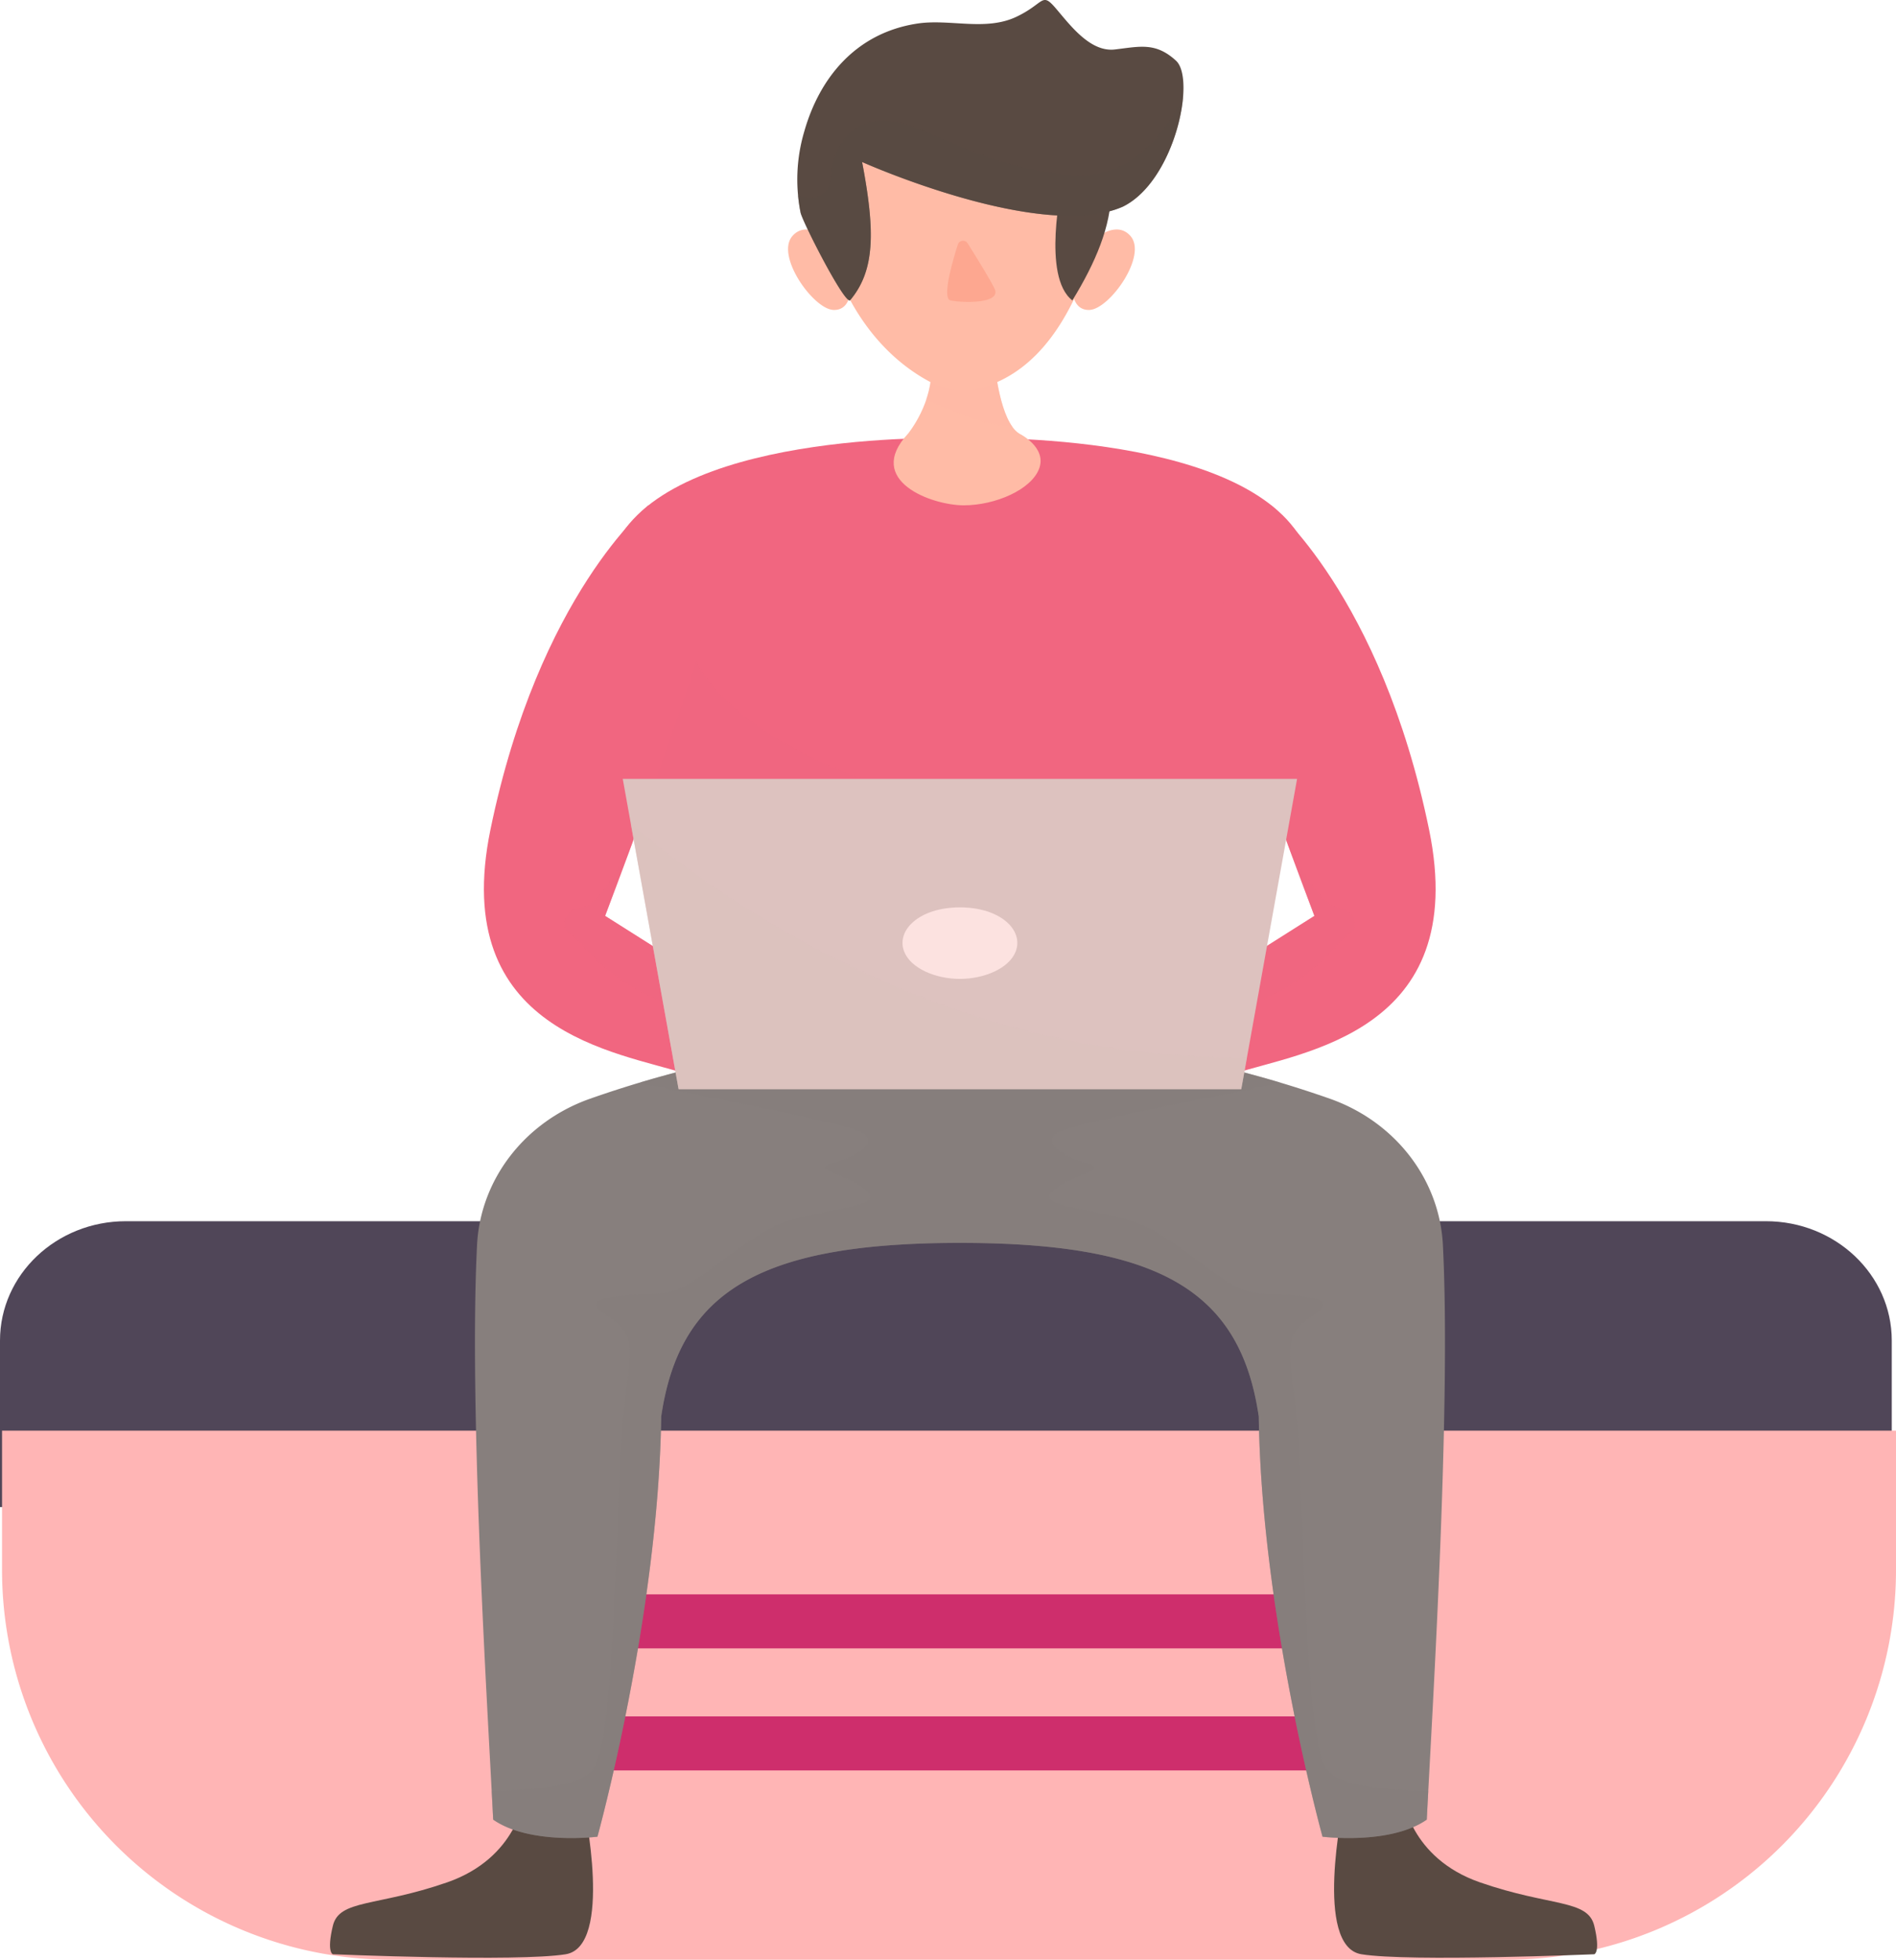 <svg id="dummies2" xmlns="http://www.w3.org/2000/svg" width="351.379" height="363" viewBox="0 0 351.379 363">
  <g id="Group_63" data-name="Group 63" transform="translate(0 226.202)">
    <path id="Path_234" data-name="Path 234" d="M1280.261,2076.2H976.332c-12.887,0-23.332,9.9-23.332,22.1v30.85h350.594v-30.85C1303.594,2086.1,1293.147,2076.2,1280.261,2076.2Z" transform="translate(-953 -2076.202)" fill="#504658"/>
    <path id="Rectangle_25" data-name="Rectangle 25" d="M0,0H351a0,0,0,0,1,0,0V25.786A72.214,72.214,0,0,1,278.786,98H72.214A72.214,72.214,0,0,1,0,25.786V0A0,0,0,0,1,0,0Z" transform="translate(0.379 38.798)" fill="#ffb5b5"/>
    <g id="Group_62" data-name="Group 62" transform="translate(93.95 69.116)">
      <g id="Group_61" data-name="Group 61">
        <rect id="Rectangle_26" data-name="Rectangle 26" width="162.543" height="10.007" fill="#ce2e6c"/>
        <rect id="Rectangle_27" data-name="Rectangle 27" width="162.543" height="10.007" transform="translate(0 22.606)" fill="#ce2e6c"/>
      </g>
    </g>
  </g>
  <g id="Group_67" data-name="Group 67" transform="translate(61.157)">
    <path id="Path_235" data-name="Path 235" d="M1188.27,1949.824c-11.976-20.522-63.273-18.65-63.273-18.65s-51.3-1.872-63.276,18.65c-8.579,14.705,8.1,65.413,12.394,96.852,10.965,2.029,38.36,5.071,50.882,5.071s39.915-3.042,50.877-5.071C1180.164,2015.237,1196.849,1964.529,1188.27,1949.824Z" transform="translate(-1008.254 -1850)" fill="#f16680"/>
    <path id="Path_236" data-name="Path 236" d="M1075.843,1972.342c-4.885,1.77-9.227,9.979-12.853,20.135,3.63,18.317,8.795,38.621,10.921,54.2,10.965,2.029,38.36,5.071,50.882,5.071s39.915-3.042,50.877-5.071c1.242-9.1,3.527-19.823,5.932-30.811-5.162-3.7-17.411-8.309-46.17-13.72C1083.261,1992.329,1075.843,1972.342,1075.843,1972.342Z" transform="translate(-1008.049 -1850)" fill="#f16680" opacity="0.5" style="mix-blend-mode: multiply;isolation: isolate"/>
    <g id="Group_64" data-name="Group 64" transform="translate(163.388 93.6)">
      <path id="Path_237" data-name="Path 237" d="M1176.754,1943.6s20.313,16.524,29.277,60.05c7.759,37.666-23.738,41.193-36.066,45.208-8.476,1.46-1.6-18.831-1.6-18.831l16.413-10.38s-13.059-34.529-16.913-47.3S1176.754,1943.6,1176.754,1943.6Z" transform="translate(-1165.733 -1943.6)" fill="#f16680"/>
      <path id="Path_238" data-name="Path 238" d="M1189.034,2018.07c-3.852-.5-9.516-12.451-9.529-12.477,2.945,7.974,5.243,14.054,5.243,14.054l-16.414,10.38a65.241,65.241,0,0,0-2.059,7.995c17.9-4.082,23.129-14.474,24.862-15.012C1192.889,2022.465,1192.889,2018.572,1189.034,2018.07Z" transform="translate(-1165.703 -1943.6)" fill="#f16680" opacity="0.5" style="mix-blend-mode: multiply;isolation: isolate"/>
    </g>
    <g id="Group_65" data-name="Group 65" transform="translate(28.524 93.6)">
      <path id="Path_239" data-name="Path 239" d="M1068.454,1943.6s-20.311,16.524-29.277,60.05c-7.758,37.666,23.739,41.193,36.066,45.208,8.476,1.46,1.6-18.831,1.6-18.831l-16.414-10.38s13.06-34.529,16.913-47.3S1068.454,1943.6,1068.454,1943.6Z" transform="translate(-1037.963 -1943.6)" fill="#f16680"/>
      <path id="Path_240" data-name="Path 240" d="M1055.358,2018.07c3.852-.5,9.516-12.451,9.529-12.477-2.945,7.974-5.244,14.054-5.244,14.054l16.414,10.38a65.216,65.216,0,0,1,2.059,7.995c-17.9-4.082-23.129-14.474-24.863-15.012C1051.5,2022.465,1051.5,2018.572,1055.358,2018.07Z" transform="translate(-1037.177 -1943.6)" fill="#f16680" opacity="0.5" style="mix-blend-mode: multiply;isolation: isolate"/>
    </g>
    <path id="Path_241" data-name="Path 241" d="M1199.994,2182.966s1.218,11.165,14.282,15.7,19.993,3.1,21.18,8.05,0,5.265,0,5.265-34.244,1.444-43.153,0-3.364-27.557-3.364-27.557Z" transform="translate(-1001.151 -1850)" fill="#594a42"/>
    <path id="Path_242" data-name="Path 242" d="M1046.93,2182.966s-1.218,11.165-14.282,15.7-19.993,3.1-21.18,8.05,0,5.265,0,5.265,34.245,1.444,43.152,0,3.365-27.557,3.365-27.557Z" transform="translate(-1010.94 -1850)" fill="#594a42"/>
    <path id="Path_243" data-name="Path 243" d="M1215.776,2080.6c-.618-12.142-8.8-22.746-20.8-27.038a206.1,206.1,0,0,0-24.212-6.888l-44.485-4.408-44.491,4.408a206.075,206.075,0,0,0-24.209,6.888c-12,4.292-20.181,14.9-20.8,27.037-1.524,29.91,1.875,84.654,2.993,106.445,6.811,4.743,19.319,3.162,19.319,3.162s11.328-40.94,11.816-77.837c3.405-23.192,18.311-32.153,55.374-32.153s51.965,8.961,55.37,32.153c.488,36.9,11.816,77.837,11.816,77.837s12.508,1.581,19.319-3.162C1213.9,2165.255,1217.3,2110.512,1215.776,2080.6Z" transform="translate(-1009.526 -1850)" fill="#877f7d"/>
    <path id="Path_244" data-name="Path 244" d="M1133.235,1930.341c-3.675-2.19-4.578-12.83-4.578-12.83s-9.331-1.834-11.8,0c.528,7.006-4.3,12.83-4.3,12.83-8.1,8.7,4.422,13.259,10.337,13.259s12.621-2.958,14-6.872S1133.235,1930.341,1133.235,1930.341Z" transform="translate(-1005.444 -1850)" fill="#ffbba6"/>
    <path id="Path_245" data-name="Path 245" d="M1116.544,1917.511a16.3,16.3,0,0,1-.912,6.444c4.438,2.147,10.594,4.647,16,5.149-2.6-3.532-3.289-11.593-3.289-11.593S1119.009,1915.677,1116.544,1917.511Z" transform="translate(-1005.127 -1850)" fill="#ffbba6" opacity="0.5" style="mix-blend-mode: multiply;isolation: isolate"/>
    <path id="Path_246" data-name="Path 246" d="M1146.922,1872.985c-9.29-15.627-38.129-15.718-47.47,0-4.085,6.875-2.662,16.692-.488,23.906,3,9.968,9.393,19.3,19.017,24.159a15.1,15.1,0,0,0,9.659.551c10-3.218,15.555-12.894,18.93-22.178,2.794-7.684,4.654-18.127.714-25.784C1147.17,1873.418,1147.05,1873.2,1146.922,1872.985Z" transform="translate(-1006.17 -1850)" fill="#ffbba6"/>
    <path id="Path_247" data-name="Path 247" d="M1143.411,1896.057s5.306-6.008,8.6-2.4-3.774,13.529-7.5,13.75S1140.117,1902.124,1143.411,1896.057Z" transform="translate(-1003.702 -1850)" fill="#ffbba6"/>
    <path id="Path_248" data-name="Path 248" d="M1100.816,1896.057s-5.307-6.008-8.6-2.4,3.775,13.529,7.5,13.75S1104.109,1902.124,1100.816,1896.057Z" transform="translate(-1006.474 -1850)" fill="#ffbba6"/>
    <path id="Path_249" data-name="Path 249" d="M1105,1880.009s33.22,14.877,48.3,8.281c9.572-4.67,13.632-23.616,9.862-27.059s-6.672-2.619-11.313-2.069-8.412-4.671-11.022-7.695-2.03-.824-7.253,1.651c-5.708,2.7-12.341.335-18.346,1.249-11.384,1.732-18.135,10.058-20.953,20a31.216,31.216,0,0,0-.68,15.005c.38,1.783,8.31,17.288,9.2,16.221C1107.4,1900.1,1107.451,1892.9,1105,1880.009Z" transform="translate(-1006.384 -1850)" fill="#594a42"/>
    <path id="Path_250" data-name="Path 250" d="M1139.559,1884.118s-3.838,17.14,1.891,21.528c4.3-7.012,7.163-13.8,7.163-20.039S1139.559,1884.118,1139.559,1884.118Z" transform="translate(-1003.868 -1850)" fill="#594a42"/>
    <path id="Path_251" data-name="Path 251" d="M1128.052,1903.4c-1.02-2.019-3.5-6.02-4.966-8.346a1.011,1.011,0,0,0-1.8.214c-1.086,3.421-2.965,10.046-1.361,10.382C1122.092,1906.1,1129.543,1906.348,1128.052,1903.4Z" transform="translate(-1004.923 -1850)" fill="#fc957a" opacity="0.5"/>
    <path id="Path_252" data-name="Path 252" d="M1153.29,1888.29c6.639-3.24,10.62-13.342,11.181-20.381-2.877,5.978-9.39,15.4-20.513,14.477-15.753-1.306-24.174-7.543-31.482-9.551s-12.544,2.055-13.242,9.614c-.4,4.3-3.395,4.546-6.1,3.778a28.242,28.242,0,0,0,.449,3.145c.379,1.783,8.31,17.288,9.2,16.221,4.6-5.5,4.653-12.7,2.2-25.584C1104.986,1880.009,1138.207,1894.886,1153.29,1888.29Z" transform="translate(-1006.376 -1850)" fill="#594a42" opacity="0.5" style="mix-blend-mode: multiply;isolation: isolate"/>
    <path id="Path_253" data-name="Path 253" d="M1194.1,2177.658c-4.2-5.306-4.2-50.781-5.508-64.423s-3.092-15.538,3.207-19.706-6.3-3.411-11.5-4.169-13.2-9.473-20.4-12.505-19.6-3.032-16.717-6.063,11.117-4.169,6.717-5.306-9.6-4.168-4.8-6.063,35.2-7.676,35.2-7.676c.8-.615,4.386-.541,5.006-1.274-8.3-2.462-14.7-3.8-14.7-3.8l-44.485-4.408-44.491,4.408s-6.409,1.337-14.717,3.8c.631.729,4.2.656,5,1.27,0,0,30.4,5.781,35.2,7.676s-.4,4.926-4.8,6.063,3.835,2.274,6.717,5.306-9.518,3.031-16.718,6.063-15.2,11.747-20.4,12.505-17.8,0-11.5,4.169,4.515,6.063,3.207,19.706-1.308,59.117-5.508,64.423c-2.785,3.517-11.274,3.707-18.783,4.1.1,1.908.2,3.709.279,5.292,6.811,4.743,19.319,3.162,19.319,3.162s11.328-40.94,11.816-77.837c3.405-23.192,18.311-32.153,55.374-32.153s51.964,8.961,55.37,32.153c.488,36.9,11.816,77.837,11.816,77.837s12.508,1.581,19.319-3.162c.081-1.582.177-3.383.28-5.291C1205.386,2181.365,1196.884,2181.178,1194.1,2177.658Z" transform="translate(-1009.363 -1850)" fill="#877f7d" opacity="0.5" style="mix-blend-mode: multiply;isolation: isolate"/>
    <g id="Group_66" data-name="Group 66" transform="translate(54.256 144.272)">
      <path id="Path_254" data-name="Path 254" d="M1176.966,2051.747H1072.689l-10.347-57.476h124.97Z" transform="translate(-1062.342 -1994.272)" fill="#ddc2bf"/>
      <path id="Path_255" data-name="Path 255" d="M1132.41,2026.309c-1.223,3.032-5.733,5.008-10.31,5.008s-9.087-1.976-10.312-5.008c-1.6-3.976,2.779-8.239,10.312-8.239S1134.016,2022.333,1132.41,2026.309Z" transform="translate(-1059.615 -1994.272)" fill="#fce2e0"/>
      <path id="Path_256" data-name="Path 256" d="M1072.611,2051.747h104.276l1.063-5.9c-54.214.592-94.949-27.155-114.19-43.253Z" transform="translate(-1062.263 -1994.272)" fill="#ddc2bf" opacity="0.5" style="mix-blend-mode: multiply;isolation: isolate"/>
    </g>
  </g>
</svg>
